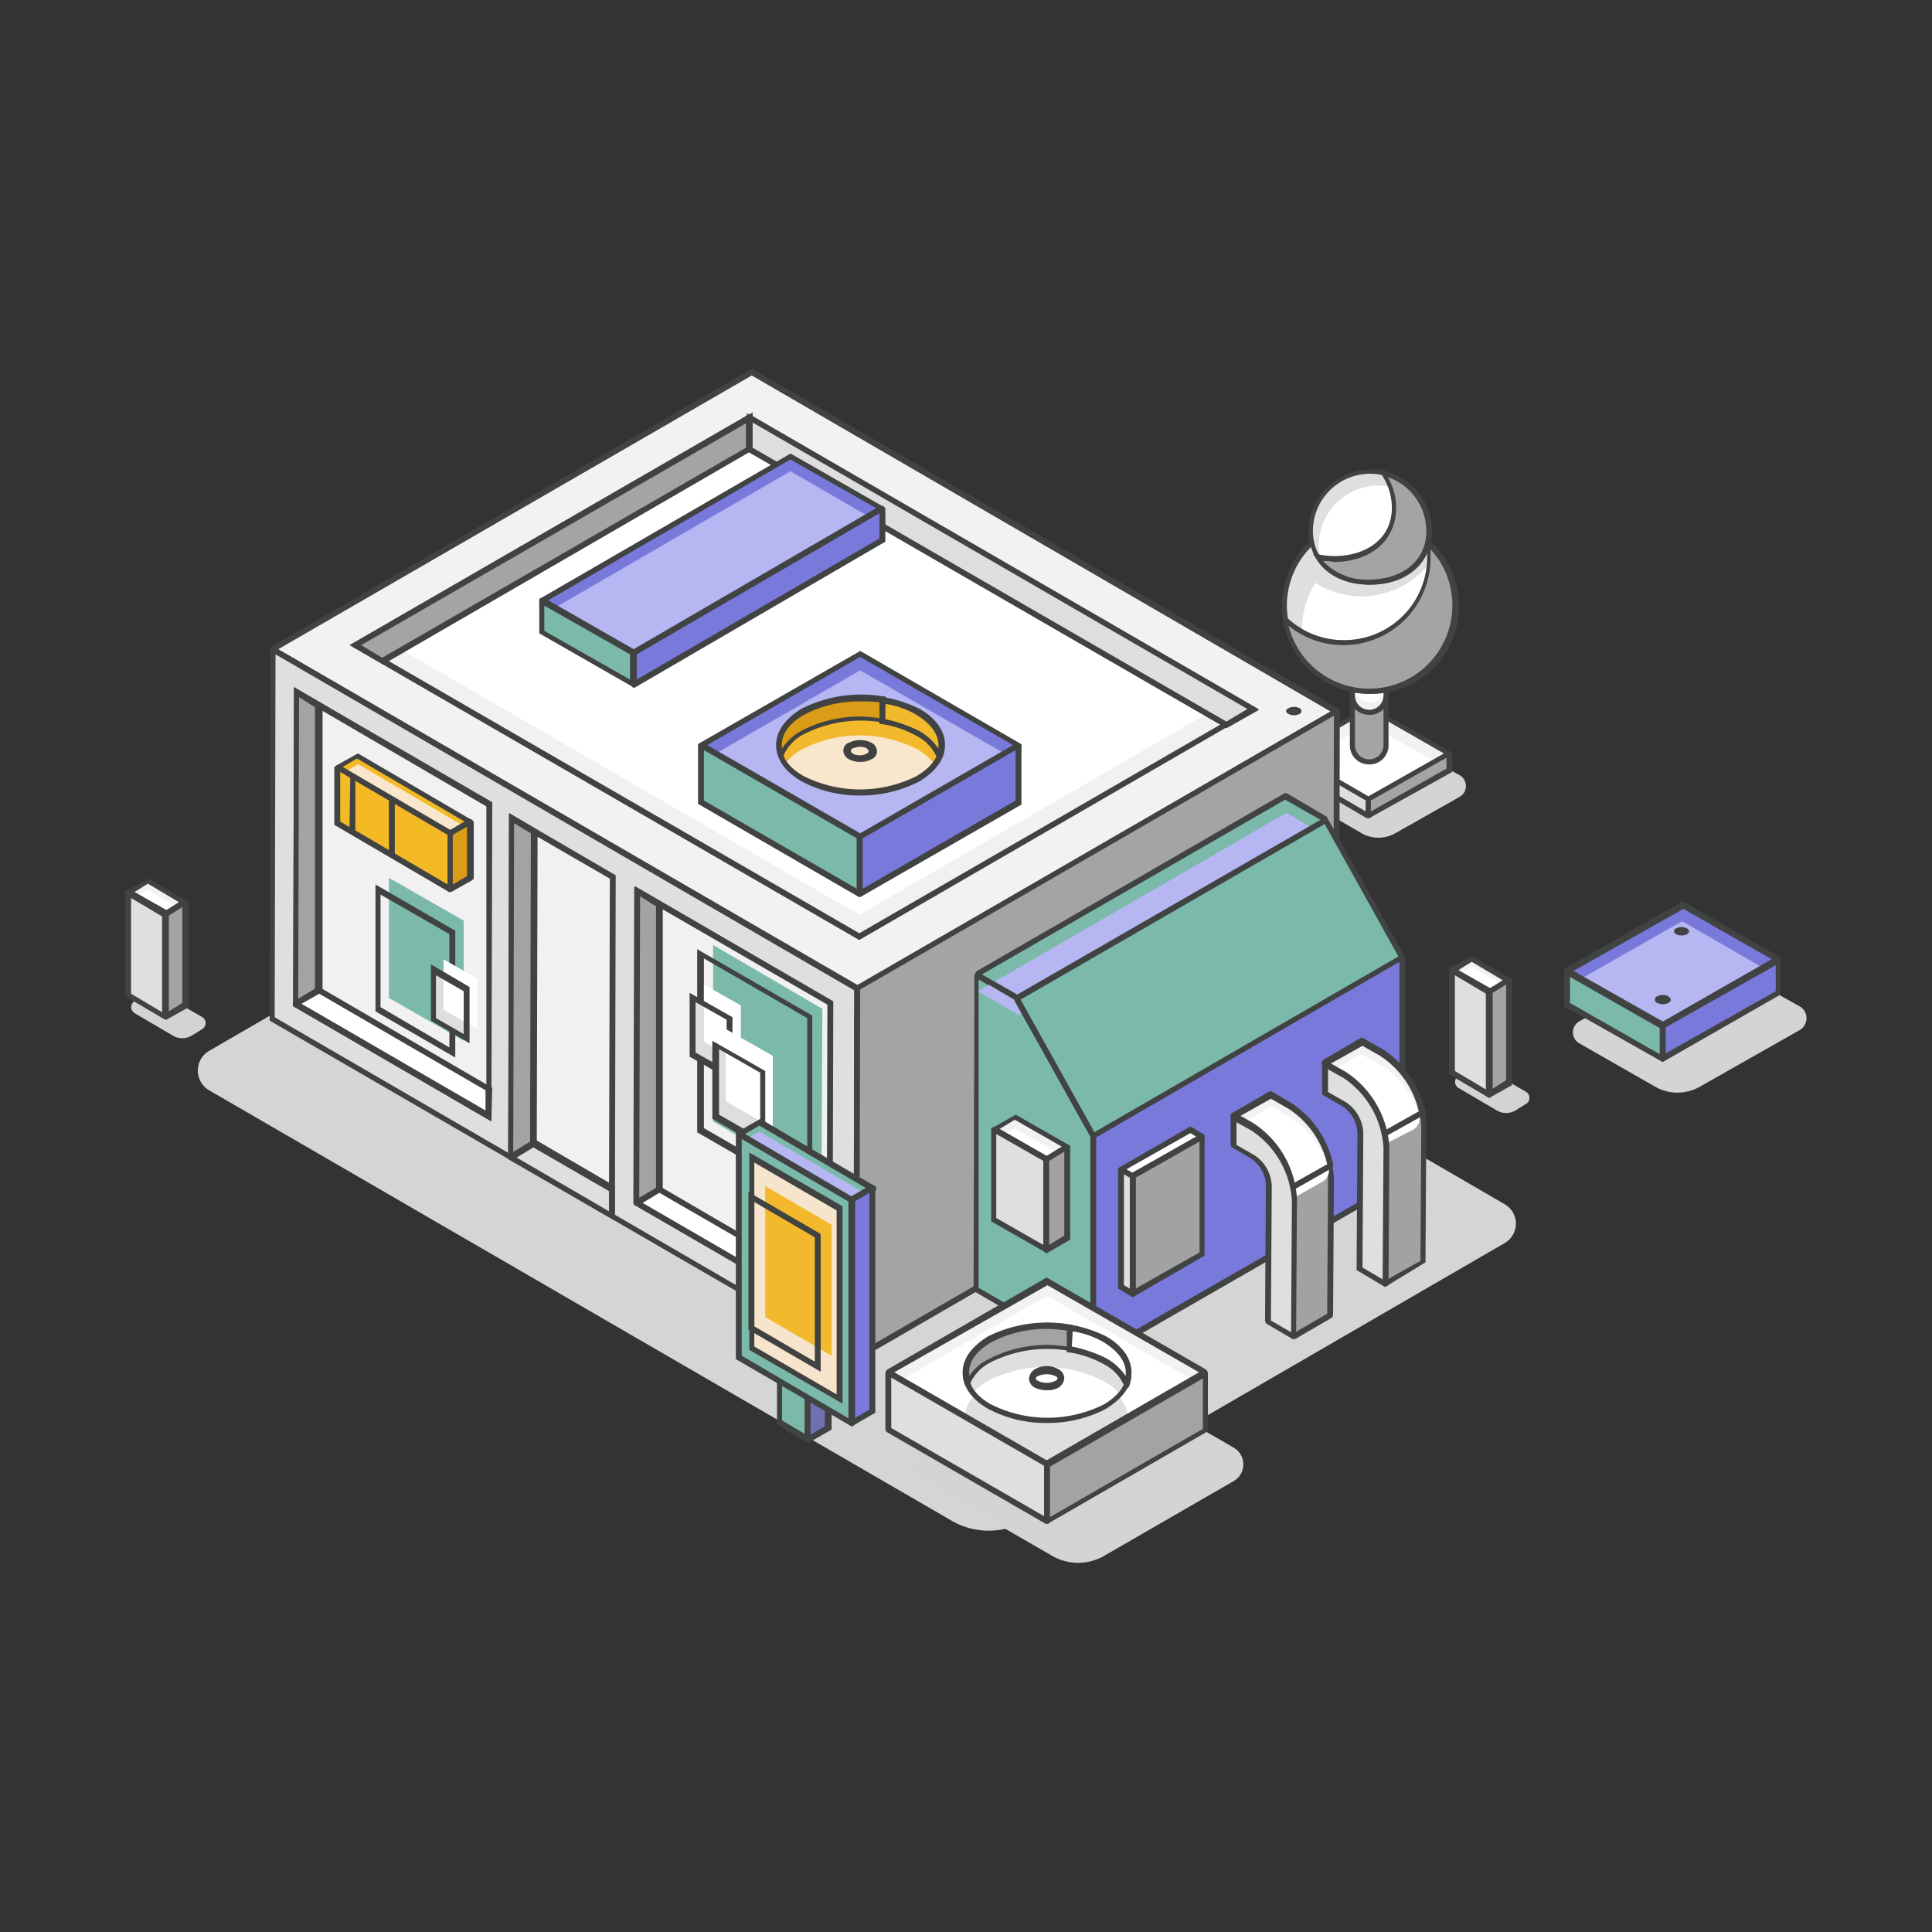 <svg id="Layer_1" data-name="Layer 1" xmlns="http://www.w3.org/2000/svg" viewBox="0 0 230 230"><rect x="0" y="0" width="230" height="230" fill="#333333" stroke="none"/><defs><style>.cls-1{fill:#d4d4d4;}.cls-2{fill:#f2f2f2;}.cls-3{fill:#fff;}.cls-4{fill:#414242;}.cls-5{fill:#dfdfdf;}.cls-6{fill:#a4a4a4;}.cls-7{fill:#f1f1f1;}.cls-8{fill:#d5d5d5;}.cls-9{fill:#dedede;}.cls-10{fill:#7bbaab;}.cls-11{fill:#a3a3a3;}.cls-12{fill:#f3ba26;}.cls-13{fill:#f8e7cc;}.cls-14{fill:#404141;}.cls-15{fill:#db9c17;}.cls-16{fill:#b6b6f2;}.cls-17{fill:#7979db;}.cls-18{fill:#a2a2a2;}.cls-19{fill:#d3d3d3;}.cls-20{fill:#6f6fb2;}.cls-21{fill:#f6e5cc;}.cls-22{fill:#f2b92c;}.cls-23{fill:#178dc0;}</style></defs><title>ecommerce-pricing-icon-1-purple</title><path class="cls-1" d="M173.7,94.9l-7.6,4.3a4.07,4.07,0,0,1-4,0l-7.4-4.3a1.59,1.59,0,0,1,0-2.7l8.7-4.9a1.36,1.36,0,0,1,1.5,0l8.7,4.9A1.49,1.49,0,0,1,173.7,94.9Z"/><path class="cls-2" d="M172.5,89.7,163,95.1h-.1l-9.3-5.4v-.1l9.4-5.3h.1l9.4,5.4Z"/><path class="cls-3" d="M172.4,91.6,162.9,97h-.1l-9.3-5.4v-.1l9.4-5.3h.1l9.4,5.4Z"/><path class="cls-4" d="M162.9,95.4l-.2-.1-9.4-5.5v-.2c0-.1.1-.2.2-.3L163,84l.2.1,9.5,5.4v.2c0,.1-.1.2-.2.3Zm-8.8-5.7,8.8,5.1,9-5.1L163,84.6Z"/><path class="cls-5" d="M153.5,89.7v1.9h0l9.3,5.4h.1V95.1h0l-9.4-5.4Z"/><path class="cls-4" d="M162.9,97.4h-.2l-9.4-5.5V89.7l.3-.2.2.1,9.4,5.5v2.2l-.2.1Zm-9.1-5.9,8.8,5.1V95.3l-8.8-5.1Z"/><path class="cls-6" d="M172.5,89.8v1.9h0L163,97.1h-.1V95.2h0l9.6-5.4Z"/><path class="cls-4" d="M163,97.4l-.2-.1c-.1-.1-.2-.2-.2-.3V95l.2-.1,9.7-5.5.2.1c.1.1.2.2.2.3v2.1l-.2.1Zm.2-2.1v1.3l9-5.1V90.2Z"/><path class="cls-6" d="M163,90.7h0a2,2,0,0,1-2-2V81a.22.22,0,0,1,.2-.2h3.6a.22.22,0,0,1,.2.2v7.7A1.89,1.89,0,0,1,163,90.7Z"/><path class="cls-4" d="M163,91a2.26,2.26,0,0,1-2.3-2.3V81a.47.47,0,0,1,.5-.5h3.6a.47.47,0,0,1,.5.5v7.7A2.26,2.26,0,0,1,163,91Zm-1.7-10v7.7a1.7,1.7,0,0,0,3.4,0V81Z"/><path class="cls-7" d="M164.8,80.1h-3.6a.22.22,0,0,0-.2.2v2.4a2,2,0,0,0,4,0V80.3C165.1,80.2,165,80.1,164.8,80.1Z"/><path class="cls-3" d="M164.9,79h-3.6a.22.22,0,0,0-.2.2v2.4a2,2,0,0,0,4,0V79.2A.22.22,0,0,0,164.9,79Z"/><path class="cls-4" d="M163,85.1a2.26,2.26,0,0,1-2.3-2.3V80.4a.47.47,0,0,1,.5-.5h3.6a.47.47,0,0,1,.5.5v2.4A2.2,2.2,0,0,1,163,85.1Zm-1.7-4.7v2.4a1.7,1.7,0,0,0,3.4,0V80.4Z"/><circle class="cls-5" cx="163.05" cy="72.08" r="10.2"/><path class="cls-3" d="M172.2,67.5l-1.5-1.2a10.26,10.26,0,0,1-8.6,4.7,10.4,10.4,0,0,1-5.5-1.6,10.4,10.4,0,0,0-.5,10.2,9.82,9.82,0,0,0,7,2.8,10.27,10.27,0,0,0,9.1-14.9Z"/><path class="cls-4" d="M163.1,82.6a10.5,10.5,0,1,1,10.5-10.5A10.63,10.63,0,0,1,163.1,82.6Zm0-20.4a9.9,9.9,0,1,0,9.9,9.9A10,10,0,0,0,163.1,62.2Z"/><path class="cls-6" d="M170,64.6a9.15,9.15,0,0,1,.1,1.7,10.24,10.24,0,0,1-10.2,10.2,9.93,9.93,0,0,1-6.9-2.7,10.41,10.41,0,0,0,10.1,8.6,10.24,10.24,0,0,0,10.2-10.2A10.49,10.49,0,0,0,170,64.6Z"/><path class="cls-4" d="M163.1,82.6a10.35,10.35,0,0,1-10.3-8.8l.3-1.1.2.9a9.71,9.71,0,0,0,6.7,2.6,9.86,9.86,0,0,0,9.9-9.9,8.6,8.6,0,0,0-.1-1.6l-.1-.8.6.6a10.41,10.41,0,0,1-7.2,18.1Zm-9.7-8.1a9.9,9.9,0,0,0,19.5-2.4,9.71,9.71,0,0,0-2.6-6.7v.9a10.38,10.38,0,0,1-16.9,8.2Z"/><path class="cls-5" d="M170.1,63.2c0,3.9-3.2,6.1-7.1,6.1s-7.1-2.2-7.1-6.1a7.1,7.1,0,0,1,14.2,0Z"/><path class="cls-3" d="M170.2,63.2a6.71,6.71,0,0,0-.6-2.8A7.11,7.11,0,0,0,157,64.9a5.38,5.38,0,0,0,.4,2.2,7.53,7.53,0,0,0,5.6,2.2C167.1,69.3,170.2,67.1,170.2,63.2Z"/><path class="cls-4" d="M163.1,69.6c-4.4,0-7.3-2.6-7.3-6.4a7.35,7.35,0,0,1,14.7.1C170.4,67,167.5,69.6,163.1,69.6Zm0-13.2a6.81,6.81,0,0,0-6.8,6.8c0,4,3.4,5.8,6.8,5.8s6.8-1.8,6.8-5.8A6.81,6.81,0,0,0,163.1,56.4Z"/><path class="cls-6" d="M164.6,56.3a6.85,6.85,0,0,1,1.4,4.2c0,3.9-3.2,6.1-7.1,6.1a12.31,12.31,0,0,1-2-.2c1.2,1.9,3.5,2.9,6.2,2.9,3.9,0,7.1-2.2,7.1-6.1A7.18,7.18,0,0,0,164.6,56.3Z"/><path class="cls-4" d="M163.1,69.6c-2.9,0-5.2-1.1-6.4-3.1l-.4-.6.7.1c3.8.8,8.7-.8,8.7-5.6a7.07,7.07,0,0,0-1.3-4l-.5-.6.7.2a7.38,7.38,0,0,1,5.8,7.2C170.4,67,167.5,69.6,163.1,69.6Zm-5.6-2.8A7.14,7.14,0,0,0,163,69c3.4,0,6.8-1.8,6.8-5.8a6.79,6.79,0,0,0-4.6-6.4,6.86,6.86,0,0,1,1,3.7c0,3.8-3,6.4-7.4,6.4A5.28,5.28,0,0,0,157.5,66.8Z"/><path class="cls-8" d="M179.1,148,122,181.1a8.78,8.78,0,0,1-8.6,0L24.9,129.8a2.72,2.72,0,0,1,0-4.7L85,90.3a2.62,2.62,0,0,1,2.7,0l91.5,53.1A2.67,2.67,0,0,1,179.1,148Z"/><path class="cls-2" d="M159.1,84.7l-57.1,33h0L32.5,77.3h0l57.1-33h0l69.5,40.4Z"/><path class="cls-4" d="M102.1,118l-.2-.1L32.1,77.5v-.4l.2-.1L89.5,43.9l.2.1,69.7,40.4v.4l-.2.1Zm-69-40.7,68.9,40,56.4-32.6-68.9-40Z"/><polygon class="cls-7" points="149.2 84.4 102.3 111.5 42.4 76.8 89.3 49.7 149.2 84.4"/><polygon class="cls-3" points="44.6 75.5 102.3 108.9 146.9 83.1 89.3 49.7 44.6 75.5"/><path class="cls-4" d="M102.3,111.9l-.2-.1-60.5-35L89.2,49.3l60.6,35.1ZM43,76.8l59.3,34.3,46.2-26.7L89.3,50.1Z"/><path class="cls-5" d="M32.4,77.3l-.1,43.9h0l69.5,40.3h0l.1-43.9h0L32.4,77.3Z"/><path class="cls-4" d="M102,162l-.2-.1L32.1,121.5v-.2l.1-44.1.4-.2.2.1,69.7,40.4v.2l-.1,44.1ZM32.7,121.1l68.9,40,.1-43.2-68.9-40Z"/><path class="cls-6" d="M159.1,84.7l-.1,43.9h0l-57.1,33h0l.1-43.9h0l57.1-33Z"/><path class="cls-4" d="M102,162l-.4-.2v-.2l.1-44.1.2-.1,57.2-33.1.4.2v.2l-.1,44.1-.2.1Zm.4-44.2-.1,43.2,56.4-32.6.1-43.2Z"/><polygon class="cls-6" points="89.3 49.7 89.3 53.5 45.6 78.7 42.4 76.8 89.3 49.7"/><path class="cls-4" d="M45.6,79.1l-3.9-2.3L89.6,49.1v4.5ZM43,76.8l2.5,1.5,43.3-25V50.4Z"/><polygon class="cls-9" points="89.3 49.7 89.3 53.5 146 86.3 149.2 84.4 89.3 49.7"/><path class="cls-4" d="M146,86.7l-57.1-33V49.2l61,35.3ZM89.6,53.3,146,85.9l2.5-1.5L89.6,50.3Z"/><path class="cls-4" d="M154.7,85a1.48,1.48,0,0,1-1.3,0c-.4-.2-.4-.5,0-.7a1.48,1.48,0,0,1,1.3,0A.38.38,0,0,1,154.7,85Z"/><polygon class="cls-7" points="35.3 82.4 35.3 119.5 58.2 132.9 58.3 95.8 35.3 82.4"/><path class="cls-4" d="M58.5,133.5,34.9,119.8l.1-38L58.6,95.5ZM35.6,119.3l22.3,12.9V96L35.6,83Z"/><polygon class="cls-10" points="46.3 104.5 46.3 118.8 55.2 123.9 55.2 109.6 46.3 104.5"/><path class="cls-4" d="M54.2,125.9l-9.5-5.5V105.3l9.5,5.5Zm-8.9-6,8.2,4.8V111.2l-8.2-4.7Z"/><polygon class="cls-11" points="35.3 119.5 38 117.9 38 84 35.3 82.4 35.3 119.5"/><path class="cls-4" d="M34.9,119.6,35,81.8l3.4,2v34.3l-3,1.8A.34.34,0,0,1,34.9,119.6ZM35.6,83l-.1,35.9,2-1.2V84.2Z"/><polygon class="cls-3" points="58.2 132.9 58.2 129.7 38 117.9 35.3 119.5 58.2 132.9"/><path class="cls-4" d="M58.5,133.5,35,119.8a.28.28,0,0,1,0-.5l3-1.8,20.6,12Zm-22.6-14,21.9,12.7v-2.4L38,118.3Z"/><path class="cls-12" d="M55.9,97.9l-2.3,1.3h-.1L40.2,91.4v-.1L42.5,90h.1l13.3,7.8C56,97.8,56,97.8,55.9,97.9Z"/><path class="cls-13" d="M56,98.9l-2.3,1.3h-.1L40.3,92.4v-.1L42.6,91h.1L56,98.8Z"/><path class="cls-4" d="M53.6,99.6l-.2-.1L39.9,91.6v-.2c0-.1.1-.3.2-.3l2.5-1.4.2.1,13.5,7.9v.2c0,.1-.1.3-.2.3ZM40.8,91.3l12.8,7.5,1.7-1L42.5,90.3Z"/><path class="cls-12" d="M40.1,91.4V98l13.3,7.8a.1.1,0,0,0,.1-.1V99.1L40.1,91.4Z"/><polygon class="cls-14" points="41.7 92.5 41.6 99.1 42.3 99.1 42.3 92.5 41.7 92.5"/><polygon class="cls-14" points="46.3 95.1 46.3 101.8 47 101.7 47 95.1 46.3 95.1"/><path class="cls-4" d="M53.5,106.2c-.1,0-.1,0-.2-.1L39.8,98.2V91.3l.4-.2.2.1L53.9,99v6.9l-.2.2A.35.35,0,0,1,53.5,106.2Zm-13-8.4,12.8,7.5V99.4L40.5,91.9Z"/><path class="cls-15" d="M56,97.9v6.6l-2.3,1.3a.1.1,0,0,1-.1-.1V99.1L56,97.9Z"/><path class="cls-4" d="M53.7,106.2l-.2-.1c-.1-.1-.2-.2-.2-.3V99.1l.2-.2L56,97.5l.2.1c.1.1.2.2.2.3v6.7l-.2.2Zm.2-6.8v5.9l1.7-1V98.4Z"/><polygon class="cls-9" points="55.5 123.6 51.6 121.4 51.6 115.4 55.5 117.7 55.5 123.6"/><polygon class="cls-3" points="56.8 122.5 52.8 120.2 52.8 114.2 56.8 116.5 56.8 122.5"/><path class="cls-4" d="M55.9,124.2l-4.6-2.7v-6.7l4.6,2.7Zm-4-3,3.3,1.9V118l-3.3-1.9Z"/><polygon class="cls-7" points="75.8 106.1 75.8 143.2 98.7 156.5 98.8 119.4 75.8 106.1"/><path class="cls-4" d="M99.1,157.1,75.5,143.4l.1-37.9,23.6,13.7ZM76.1,143l22.3,12.9.1-36.3L76.2,106.7Z"/><polygon class="cls-10" points="84.9 112.5 84.9 133.5 97.8 141.1 97.9 120.1 84.9 112.5"/><path class="cls-4" d="M96.7,142.7,83,134.8V113l13.7,7.9Zm-12.9-8.4,12.3,7.1V121.2l-12.3-7.1Z"/><polygon class="cls-11" points="75.8 143.2 78.5 141.6 78.5 107.7 75.8 106.1 75.8 143.2"/><path class="cls-4" d="M75.4,143.2l.1-37.7,3.4,2v34.3L76,143.5C75.7,143.6,75.4,143.5,75.4,143.2Zm.8-36.5-.1,35.9,2-1.2V107.9Z"/><polygon class="cls-3" points="98.7 156.5 98.7 153.3 78.5 141.6 75.8 143.2 98.7 156.5"/><path class="cls-4" d="M99.1,157.1,75.6,143.5a.37.37,0,0,1,0-.6l2.9-1.7,20.6,12ZM76.5,143.2l21.9,12.7v-2.4L78.5,142Z"/><path class="cls-9" d="M82.5,125.5l4.4,2.5v-6.8l-4.4-2.5Z"/><path class="cls-3" d="M83.8,124l4.4,2.5v-6.8l-4.4-2.5Z"/><path class="cls-4" d="M87.2,128.7l-5.1-2.9v-7.6l5.1,2.9Zm-4.4-3.4,3.7,2.1v-6l-3.7-2.1Z"/><path class="cls-9" d="M85.2,132.9l5.6,3.2v-8.6l-5.6-3.2Z"/><path class="cls-3" d="M86.4,131.1l5.6,3.2v-8.6l-5.6-3.2Z"/><path class="cls-4" d="M91.1,136.8l-6.3-3.6v-9.3l6.3,3.6Zm-5.5-4.1,4.9,2.8v-7.8l-4.9-2.8Z"/><polygon class="cls-7" points="60.9 97.4 60.8 137.8 72.8 144.7 72.9 104.4 60.9 97.4"/><path class="cls-4" d="M73.2,145.3,60.5,138l.1-41.2,12.7,7.4Zm-12-7.7,11.3,6.6.1-39.6L61.2,98Z"/><path class="cls-11" d="M60.9,137.8l2.7-1.6V99l-2.7-1.6v40.4Z"/><path class="cls-4" d="M60.9,138.1l-.4-.2v-.2l.1-40.9,3.4,2-.1,37.5ZM61.2,98l-.1,39.2,2-1.2.1-36.8Z"/><polygon class="cls-5" points="72.8 144.7 72.8 141.6 63.5 136.1 60.8 137.8 72.8 144.7"/><path class="cls-4" d="M73.2,145.3l-13-7.6,3.4-2.1,9.6,5.6Zm-11.7-7.5,11,6.4v-2.4l-9-5.2Z"/><path class="cls-10" d="M116.4,116.2l4.6,2.7.1.1,9.1,16.3v26.3c0,.1-.1.2-.2.1l-13.7-8-.1-.1.1-37.2C116.2,116.2,116.3,116.1,116.4,116.2Z"/><path class="cls-4" d="M130,161.9c-.1,0-.2,0-.2-.1l-13.7-8a.52.52,0,0,1-.2-.4l.1-37.2a.52.52,0,0,1,.2-.4.45.45,0,0,1,.5,0h0l4.6,2.7c.1,0,.1.1.2.2l9.1,16.3a.35.35,0,0,0,.1.2v26.2a.52.52,0,0,1-.2.4A1.34,1.34,0,0,1,130,161.9Zm-13.5-8.6,13.3,7.7V135.3l-9-16.2-4.3-2.5Z"/><path class="cls-10" d="M116.4,115.9l36.5-21.1h.1l4.6,2.7c.1.1.1.2,0,.2l-36.5,21.1H121l-4.6-2.7C116.3,116.1,116.3,116,116.4,115.9Z"/><path class="cls-16" d="M116.6,117.9l36.5-21.1h.1l4.6,2.7c.1.1.1.2,0,.2l-36.5,21.1h-.1l-4.6-2.7C116.5,118.1,116.5,118,116.6,117.9Z"/><path class="cls-4" d="M121.1,119.2c-.1,0-.2,0-.2-.1l-4.6-2.7a.5.5,0,0,1,0-.8l36.5-21.1a.45.45,0,0,1,.5,0l4.6,2.7a.5.5,0,0,1,0,.8l-36.5,21.1A.77.77,0,0,1,121.1,119.2Zm-4.2-3.2,4.2,2.4,36.1-20.8L153,95.2Z"/><path class="cls-10" d="M121.1,119l9,16.1c0,.1.1.1.2.1l36.5-21.1c.1,0,.1-.1.1-.2l-9-16.1c0-.1-.1-.1-.2-.1l-36.5,21.1C121.1,118.8,121.1,118.9,121.1,119Z"/><path class="cls-4" d="M130.2,135.5h-.1c-.1,0-.2-.1-.3-.2l-9-16.1a.48.48,0,0,1,.2-.6l36.5-21.1c.1-.1.2-.1.4,0s.2.1.3.2l9,16.1a.48.48,0,0,1-.2.6l-36.5,21.1ZM121.5,119l8.8,15.8,36.2-20.9-8.8-15.8Z"/><path class="cls-17" d="M130.3,135.2l36.5-21.1c.1-.1.2,0,.2.1v26.2a.1.1,0,0,1-.1.1l-36.5,21c-.1.1-.2,0-.2-.1V135.3A.1.1,0,0,1,130.3,135.2Z"/><path class="cls-4" d="M130.3,161.9c-.1,0-.2,0-.2-.1a.52.52,0,0,1-.2-.4V135.3a.52.52,0,0,1,.2-.4h0l36.5-21.1a.45.45,0,0,1,.5,0,.52.52,0,0,1,.2.4v26.2a.52.52,0,0,1-.2.4l-36.5,21A.37.37,0,0,1,130.3,161.9Zm.2-26.5V161l36.1-20.7V114.5Z"/><path class="cls-7" d="M127,136.6l-2.4,1.4h0l-6.2-3.5v-.1l2.4-1.4h0l6.2,3.6Z"/><path class="cls-3" d="M127,137.9l-2.4,1.4h0l-6.2-3.5v-.1l2.4-1.4h0l6.2,3.6Z"/><path class="cls-4" d="M124.6,138.4l-.2-.1-6.3-3.6v-.2c0-.1.1-.3.2-.3l2.6-1.5.2.1,6.3,3.6v.2c0,.1-.1.3-.2.3Zm-5.6-4,5.6,3.2,1.8-1.1-5.6-3.2Z"/><path class="cls-5" d="M118.3,134.5v10.7h0l6.2,3.5h.1V138h0l-6.3-3.5Z"/><path class="cls-4" d="M124.5,149.1c-.1,0-.1,0-.2-.1l-6.3-3.6V134.3l.4-.2.2.1,6.3,3.6v11.1l-.2.1C124.6,149.1,124.6,149.1,124.5,149.1Zm-5.9-4.1,5.6,3.2v-10l-5.6-3.2Z"/><path class="cls-18" d="M127.1,136.6v10.7h0l-2.4,1.4h-.1V138h0l2.5-1.4Z"/><path class="cls-4" d="M124.6,149.2l-.2-.1c-.1-.1-.2-.2-.2-.3V137.9l.2-.1,2.6-1.5.2.1c.1.1.2.2.2.3v10.9l-.2.1Zm.3-11v10l1.8-1.1v-10Z"/><path class="cls-3" d="M143,135.3l-8.2,4.7h0l-1.3-.8v-.1l8.2-4.7h0l1.3.9Z"/><path class="cls-4" d="M134.9,140.4l-.2-.1-1.5-.9V139l.2-.1,8.3-4.8.2.1,1.5.9v.4l-.2.1Zm-.8-1.2.7.4,7.6-4.3-.7-.4Z"/><path class="cls-18" d="M134.8,140.1V154h0l8.2-4.7h0V135.4h0l-8.2,4.7Z"/><path class="cls-4" d="M134.9,154.4l-.4-.2V139.9l.2-.1L143,135l.4.2v14.3l-.2.1Zm.3-14.2v13.2l7.6-4.3V135.9Z"/><path class="cls-5" d="M134.8,154l-1.3-.8h0V139.3h0l1.3.8h0V154Z"/><path class="cls-4" d="M134.8,154.4l-.2-.1-1.5-.9V139.1l.4-.2.2.1,1.5.9v14.3Zm-1-1.4.7.4V140.2l-.7-.4Z"/><path class="cls-18" d="M153.5,131.7l-2.2-1.3h-.1l-4.3,2.5s-.1.1,0,.1l1.2,1.3h0l3.6,4.2h0l1.6,13.5.8,7a.1.1,0,0,0,.1.1l4.3-2.5v-.1l.1-16.2A11.37,11.37,0,0,0,153.5,131.7Z"/><path class="cls-4" d="M154.1,159.4h-.2c-.1-.1-.2-.2-.2-.3l-.8-7-1.6-13.4-3.5-4.2-1.2-1.3c-.1-.1-.1-.2-.1-.4s.1-.2.2-.3L151,130a.3.3,0,0,1,.4,0l2.2,1.3a11.5,11.5,0,0,1,5.2,9l-.1,16.2a.52.52,0,0,1-.2.4l-4.3,2.5ZM147.3,133l1,1.1,3.6,4.3v.1l1.6,13.5.7,6.6,3.8-2.2.1-16a10.8,10.8,0,0,0-4.8-8.4l-2.1-1.2Z"/><path class="cls-2" d="M158.3,138.8h0a10.7,10.7,0,0,0-4.8-7.1l-2.2-1.3h-.1l-4.3,2.5s-.1.1,0,.1l1.2,1.3h0l3.6,4.2h0l.4,2.8a.1.1,0,0,0,.1.1l1.1.2h.1Z"/><path class="cls-3" d="M157.4,140.7a1.51,1.51,0,0,0,.7-1.9,11,11,0,0,0-4.5-5.8l-2.2-1.3h-.1l-4.3,2.5s-.1.1,0,.1l1.2,1.3h0l3.6,4.2h0l.4,2.8a.1.1,0,0,0,.1.1l1.1.2h.1Z"/><path class="cls-4" d="M153.4,142h-.2l-1.1-.2c-.2,0-.3-.2-.3-.4l-.4-2.7-3.5-4.2-1.2-1.3c-.1-.1-.1-.2-.1-.4s.1-.2.2-.3l4.3-2.5a.3.3,0,0,1,.4,0l2.2,1.3a11.47,11.47,0,0,1,5,7.3c0,.2,0,.4-.2.5h0Zm-1-.9.8.2,4.8-2.7a10.71,10.71,0,0,0-4.6-6.6l-2.1-1.2-3.9,2.2,1,1.1,3.6,4.3v.1Z"/><path class="cls-5" d="M153.9,159.1l-2.9-1.7v-.1l.1-16.2a4.38,4.38,0,0,0-2-3.4l-2.2-1.3V133a.1.1,0,0,1,.1-.1l2.1,1.2a11,11,0,0,1,5,8.7L154,159A.1.1,0,0,1,153.9,159.1Z"/><path class="cls-4" d="M153.9,159.4c-.1,0-.1,0-.2-.1h0l-2.9-1.7a.52.52,0,0,1-.2-.4l.1-16.2a4,4,0,0,0-1.8-3.1l-2.2-1.3a.52.52,0,0,1-.2-.4v-3.3a.52.52,0,0,1,.2-.4.3.3,0,0,1,.4,0l2.1,1.2a11.5,11.5,0,0,1,5.2,9l-.1,16.1a.52.52,0,0,1-.2.4C154.1,159.4,154,159.4,153.9,159.4Zm-2.6-2.2,2.4,1.4.1-15.6a10.8,10.8,0,0,0-4.8-8.4l-1.8-1v2.7l2.1,1.2a4.6,4.6,0,0,1,2.1,3.7Z"/><path class="cls-18" d="M164.4,125.4l-2.3-1.3h0l-4.5,2.5h0l1.3,1.4h0l3.6,4.2h0l1.6,13.5.8,7.1h0l4.5-2.5h0l.1-16.2A11.39,11.39,0,0,0,164.4,125.4Z"/><path class="cls-4" d="M164.9,153.2l-.3-.2v-.2l-.8-7.1-1.6-13.4-3.5-4.2-1.4-1.5.1-.3.1-.1,4.6-2.7.2.1,2.3,1.3a11.5,11.5,0,0,1,5.2,9l-.1,16.4-.2.1Zm-6.7-26.5,1,1.1,3.7,4.4,1.6,13.5.7,6.6,3.9-2.2.1-16a10.8,10.8,0,0,0-4.8-8.4l-2.1-1.2Z"/><path class="cls-2" d="M169.2,132.5h0a11.3,11.3,0,0,0-4.8-7.1l-2.3-1.3h0l-4.5,2.5h0l1.3,1.4h0l3.6,4.2h0l.4,2.8h0l1.2.2h0Z"/><path class="cls-3" d="M168.2,134.5a1.51,1.51,0,0,0,.7-1.9,10.61,10.61,0,0,0-4.5-5.8l-2.3-1.3h0l-4.5,2.5h0l1.3,1.4h0l3.6,4.2h0l.4,2.8h0l1.2.2h0Z"/><path class="cls-4" d="M164.2,135.7h0l-1.5-.3v-.2l-.4-2.8-3.5-4.2-1.4-1.5.1-.3.1-.1,4.6-2.7.2.1,2.3,1.3a12,12,0,0,1,5,7.3l.1.3-.2.1-5.4,3Zm-.9-.9.8.2,4.8-2.7a10.71,10.71,0,0,0-4.6-6.6l-2.1-1.2-3.9,2.2,1,1.1,3.7,4.4Z"/><path class="cls-5" d="M164.9,152.8l-3-1.8h0l.1-16.2a4.38,4.38,0,0,0-2-3.4l-2.3-1.3h0v-3.5h0l2.3,1.3a11,11,0,0,1,5,8.7l-.1,16.2Z"/><path class="cls-4" d="M164.9,153.2l-.2-.1-3.2-1.9V151l.1-16.2a4,4,0,0,0-1.8-3.1l-2.4-1.4v-3.9l.3-.2.2.1,2.3,1.3a11.5,11.5,0,0,1,5.2,9l-.1,16.4Zm-2.7-2.3,2.4,1.4.1-15.6a10.8,10.8,0,0,0-4.8-8.4l-1.8-1V130l2.1,1.2a4.6,4.6,0,0,1,2.1,3.7Z"/><path class="cls-19" d="M24.1,122.5l-1.3.8a2.17,2.17,0,0,1-2.2,0L16,120.6a.84.84,0,0,1,0-1.4l2-1.2a1.1,1.1,0,0,1,.8,0l5.3,3.1A.84.84,0,0,1,24.1,122.5Z"/><path class="cls-2" d="M22,107.5l-2.3,1.3h0l-4.4-2.6h0l2.3-1.3h0l4.4,2.6C22.1,107.4,22.1,107.5,22,107.5Z"/><path class="cls-3" d="M22,108.5l-2.3,1.3h0l-4.4-2.6h0l2.3-1.3h0l4.4,2.6Z"/><path class="cls-4" d="M19.8,109.2l-.2-.1L15,106.5v-.4l.2-.1,2.5-1.4.2.1,4.6,2.7v.4l-.2.1Zm-3.8-3,3.7,2.2,1.6-1-3.7-2.2Z"/><path class="cls-5" d="M15.3,106.3v12.2h0l4.4,2.6h0V108.9h0l-4.4-2.6Z"/><path class="cls-4" d="M19.7,121.4l-.2-.1-4.6-2.7V106l.4-.2.2.1,4.6,2.6v12.6Zm-4.1-3.1,3.7,2.2V109.1l-3.7-2.2Z"/><path class="cls-6" d="M22.1,107.5v12.2h0L19.8,121h0V108.8h0l2.3-1.3Z"/><path class="cls-4" d="M19.8,121.4l-.4-.2V108.6l.2-.1,2.5-1.4.4.2v12.6l-.2.1Zm.3-12.4v11.4l1.6-1V108Z"/><path class="cls-19" d="M181.7,131.4l-1.3.8a2.17,2.17,0,0,1-2.2,0l-4.6-2.7a.84.84,0,0,1,0-1.4l2-1.2a1.1,1.1,0,0,1,.8,0l5.3,3.1A.84.84,0,0,1,181.7,131.4Z"/><path class="cls-2" d="M179.6,116.7l-2.3,1.3h0l-4.4-2.6h0l2.3-1.3h0l4.4,2.6Z"/><path class="cls-3" d="M179.6,117.7l-2.3,1.3h0l-4.4-2.6h0l2.3-1.3h0l4.4,2.6Z"/><path class="cls-4" d="M177.3,118.4l-.2-.1-4.6-2.6v-.4l.2-.1,2.5-1.4.2.1,4.6,2.7v.4l-.2.1Zm-3.7-2.9,3.7,2.2,1.6-1-3.7-2.2Z"/><path class="cls-5" d="M172.9,115.5v12.2h0l4.4,2.6h0V118.1h0l-4.4-2.6Z"/><path class="cls-4" d="M177.3,130.7l-.2-.1-4.6-2.7V115.3l.4-.2.2.1,4.6,2.6v12.6Zm-4.1-3.2,3.7,2.2V118.3l-3.7-2.2Z"/><path class="cls-6" d="M179.6,116.7v12.2h0l-2.3,1.3h0V118h0l2.3-1.3Z"/><path class="cls-4" d="M177.3,130.7l-.4-.2V117.9l.2-.1,2.5-1.4.4.2v12.6l-.2.1Zm.4-12.5v11.4l1.6-1V117.2Z"/><polygon class="cls-5" points="98.6 164.2 96.2 165.6 92.8 163.5 95.2 162.1 98.6 164.2"/><path class="cls-4" d="M96.2,166l-4.1-2.5,3.1-1.8,4.1,2.5Zm-2.7-2.5,2.7,1.7,1.8-1-2.7-1.7Z"/><path class="cls-10" d="M92.8,163.5v5.8h0l3.4,2h0v-5.8h0l-3.4-2Z"/><path class="cls-4" d="M96.2,171.8l-.2-.1-3.5-2.1v-6.2l.4-.2.2.1,3.5,2.1v6.2Zm-3.1-2.7,2.7,1.6v-5l-2.7-1.6Z"/><path class="cls-20" d="M98.6,164.2V170h0l-2.4,1.4h0v-5.8h0l2.4-1.4Z"/><path class="cls-4" d="M96.2,171.8l-.4-.2v-6.2l.2-.1,2.6-1.5.4.2v6.2l-.2.1Zm.3-6v5l1.7-1v-5Z"/><path class="cls-10" d="M103.9,141.5l-2.4,1.4h0L88,135h0l2.4-1.4h0l13.5,7.9Z"/><path class="cls-16" d="M103.9,142.6l-2.4,1.4h0L88,136.1h0l2.4-1.4h0l13.5,7.9Z"/><path class="cls-4" d="M101.5,143.2l-.2-.1-13.6-7.9v-.4l.2-.1,2.6-1.5.2.1,13.6,8v.4l-.2.1ZM88.7,135l12.8,7.5,1.7-1L90.4,134Z"/><path class="cls-10" d="M88,135v26.6h0l13.4,7.9h0V142.9h0L88,135Z"/><path class="cls-4" d="M101.4,169.8l-.2-.1-13.6-7.9v-27l.3-.2.2.1,13.6,8v27Zm-13.1-8.4,12.8,7.5V143.1l-12.8-7.5Z"/><path class="cls-21" d="M99.9,166.5l-10.4-6V137.8l10.4,6Z"/><path class="cls-4" d="M100.3,167.1l-11.1-6.4V137.2l11.1,6.4Zm-10.5-6.8,9.8,5.7V144.1l-9.8-5.7Z"/><polygon class="cls-22" points="91.1 141.2 91.1 156.8 99 161.4 99 145.8 91.1 141.2"/><path class="cls-4" d="M97.7,163.3l-8.6-5V141.9l8.6,5Zm-7.9-5.4,7.2,4.2V147.3l-7.2-4.2Z"/><path class="cls-17" d="M103.9,141.5v26.6h0l-2.4,1.4h0V142.9h0l2.4-1.4Z"/><path class="cls-4" d="M101.4,169.8l-.4-.2v-27l.2-.1,2.6-1.5.4.2v27l-.2.1Zm.4-26.8v25.8l1.7-1V142Z"/><path class="cls-17" d="M121.2,88.8,102.4,99.6h0L83.5,88.7v-.1l18.8-10.8h0l18.9,11Z"/><path class="cls-23" d="M121.2,91l-18.8,10.8h0L83.5,90.9v-.1L102.4,80h0l18.8,11Z"/><path class="cls-16" d="M85.4,89.6l17,9.8h0l17-9.8-17-9.8h0Z"/><path class="cls-4" d="M102.4,100l-.2-.1-19-11v-.4l.2-.1,19-10.9.2.1,19,11V89l-.2.1ZM84.2,88.7l18.2,10.5,18.2-10.5L102.4,78.2Z"/><path class="cls-22" d="M109.2,84.8c3.8,2.2,3.8,5.7,0,7.9a15,15,0,0,1-13.7,0c-3.8-2.2-3.8-5.7,0-7.9A15,15,0,0,1,109.2,84.8Z"/><path class="cls-13" d="M95.5,89.2a5.77,5.77,0,0,0-2,1.7,6.88,6.88,0,0,0,2,1.7,15,15,0,0,0,13.7,0,5.77,5.77,0,0,0,2-1.7,6.88,6.88,0,0,0-2-1.7A15,15,0,0,0,95.5,89.2Z"/><path class="cls-4" d="M102.4,94.7a14.5,14.5,0,0,1-7-1.7c-1.9-1.1-3-2.6-3-4.3s1.1-3.1,3-4.3a15.89,15.89,0,0,1,14.1,0h0c1.9,1.1,3,2.6,3,4.3s-1.1,3.1-3,4.3A15.19,15.19,0,0,1,102.4,94.7Zm0-11.2a13.55,13.55,0,0,0-6.7,1.6C94,86,93,87.3,93,88.7s.9,2.7,2.7,3.7a15,15,0,0,0,13.4,0c1.7-1,2.7-2.3,2.7-3.7s-.9-2.7-2.7-3.7A14.67,14.67,0,0,0,102.4,83.5Z"/><path class="cls-14" d="M102.4,90.7a2.77,2.77,0,0,1-1.3-.3,1.2,1.2,0,0,1-.7-1,1,1,0,0,1,.7-1,3,3,0,0,1,2.6,0,1.2,1.2,0,0,1,.7,1,1,1,0,0,1-.7,1A2.5,2.5,0,0,1,102.4,90.7Zm0-1.8a2.92,2.92,0,0,0-.9.2c-.2.1-.2.2-.2.3s.1.2.2.3a1.72,1.72,0,0,0,1.7,0c.2-.1.2-.2.2-.3s-.1-.2-.2-.3A1.55,1.55,0,0,0,102.4,88.9Z"/><path class="cls-10" d="M83.5,88.8v6.7h0l18.8,10.9h.1V99.7h0L83.5,88.8Z"/><path class="cls-4" d="M102.3,106.8l-.2-.1-19-11V88.6l.4-.2.2.1,19,11v7.1ZM83.8,95.3,102,105.8v-6L83.8,89.3Z"/><path class="cls-17" d="M121.3,88.8v6.7h0l-18.8,10.8h-.1V99.6h0l18.9-10.8Z"/><path class="cls-4" d="M102.4,106.8l-.4-.2V99.5l.2-.1,19-10.9.4.2v7.1l-.2.1Zm.3-7v6l18.2-10.5v-6Z"/><path class="cls-22" d="M109.2,84.8a11.58,11.58,0,0,0-4.2-1.4v2.5a13.85,13.85,0,0,1,4.2,1.4,6,6,0,0,1,2.6,2.7C112.5,88.2,111.7,86.2,109.2,84.8Z"/><path class="cls-4" d="M111.8,90.9l-.3-.8a5.22,5.22,0,0,0-2.4-2.5,12.39,12.39,0,0,0-4.1-1.4h-.3V83l.4.1a13.64,13.64,0,0,1,4.3,1.5h0c2.5,1.5,3.5,3.6,2.7,5.7Zm-6.5-5.3a16.48,16.48,0,0,1,4.1,1.4,6.74,6.74,0,0,1,2.3,2.1c.2-1.5-.8-2.9-2.6-4h0a10.13,10.13,0,0,0-3.7-1.3Z"/><path class="cls-15" d="M105,83.3a15.15,15.15,0,0,0-9.5,1.4c-2.5,1.4-3.3,3.4-2.6,5.2a6,6,0,0,1,2.6-2.7,15.15,15.15,0,0,1,9.5-1.4Z"/><path class="cls-4" d="M93.5,90.9l-.8-.8c-.8-2,.2-4.2,2.7-5.7a15.56,15.56,0,0,1,9.7-1.5h.3v3.2L105,86a15,15,0,0,0-9.3,1.4,5.18,5.18,0,0,0-2.4,2.5Zm8.9-7.4a14.11,14.11,0,0,0-6.7,1.6c-1.9,1.1-2.8,2.5-2.6,4A6.74,6.74,0,0,1,95.4,87a15,15,0,0,1,9.3-1.5V83.6A18.48,18.48,0,0,0,102.4,83.5Z"/><path class="cls-17" d="M105,60.6,75.4,77.7h0L64.6,71.5v-.1L94.1,54.3h0L105,60.6Z"/><path class="cls-16" d="M105,62.4,75.4,79.5h0L64.6,73.3v-.1L94.1,56.1h0L105,62.4Z"/><path class="cls-4" d="M75.5,78.1l-.3-.1-11-6.3v-.2c0-.1.1-.3.2-.3L94.1,54l.2.1,11,6.3v.2c0,.1-.1.3-.2.3ZM65.2,71.5l10.2,5.8,28.9-16.8L94.1,54.7Z"/><path class="cls-10" d="M64.5,71.6v3.7h0l10.8,6.2h.1V77.8h0L64.5,71.6Z"/><path class="cls-4" d="M75.4,81.8c-.1,0-.1,0-.2-.1l-11-6.3V71.3l.4-.2.2.1,11,6.3v4.1l-.2.1A.31.31,0,0,1,75.4,81.8ZM64.8,75.1,75,80.9v-3L64.8,72.1Z"/><path class="cls-17" d="M105,60.6v3.7h0L75.5,81.5h-.1V77.8h0L105,60.6Z"/><path class="cls-4" d="M75.5,81.9l-.2-.1c-.1-.1-.2-.2-.2-.3V77.6l.2-.1L105,60.2l.2.1c.1.1.2.2.2.3v3.9l-.2.1Zm.3-4v3l28.9-16.8v-3Z"/><path class="cls-1" d="M146.9,176.3l-15.6,9a6.18,6.18,0,0,1-5.9,0l-15.6-9a2.34,2.34,0,0,1,0-4l17.4-10a2.35,2.35,0,0,1,2.3,0l17.3,10A2.3,2.3,0,0,1,146.9,176.3Z"/><path class="cls-2" d="M143.4,163.6l-18.7,10.8h-.1l-18.7-10.8c-.1,0-.1-.1,0-.2l18.7-10.8h.1l18.7,10.8C143.5,163.4,143.5,163.5,143.4,163.6Z"/><path class="cls-3" d="M143.4,165.3l-18.7,10.8h-.1l-18.7-10.8c-.1,0-.1-.1,0-.2l18.7-10.8h.1l18.7,10.8C143.5,165.2,143.5,165.3,143.4,165.3Z"/><path class="cls-4" d="M124.6,174.7c-.1,0-.2,0-.2-.1l-18.7-10.8a.5.5,0,0,1,0-.8l18.7-10.8a.3.3,0,0,1,.4,0L143.5,163a.5.5,0,0,1,0,.8h0l-18.7,10.8C124.8,174.7,124.7,174.7,124.6,174.7Zm-18.2-11.3,18.2,10.5,18.2-10.5L124.7,153Z"/><path class="cls-5" d="M131.5,159.5c3.8,2.2,3.8,5.7,0,7.9a15,15,0,0,1-13.7,0c-3.8-2.2-3.8-5.7,0-7.9A15,15,0,0,1,131.5,159.5Z"/><path class="cls-5" d="M131.4,164.8c3.8,2.2,3.8,5.7,0,7.9a15,15,0,0,1-13.7,0c-3.8-2.2-3.8-5.7,0-7.9S127.6,162.6,131.4,164.8Z"/><path class="cls-3" d="M131.3,164.4a15,15,0,0,0-13.7,0,8.62,8.62,0,0,0-1.8,1.4,6.25,6.25,0,0,0,2.1,1.8,15,15,0,0,0,13.7,0,8.62,8.62,0,0,0,1.8-1.4A4.77,4.77,0,0,0,131.3,164.4Z"/><path class="cls-4" d="M124.6,169.4a14.5,14.5,0,0,1-7-1.7c-1.9-1.1-3-2.6-3-4.3s1.1-3.1,3-4.3a15.89,15.89,0,0,1,14.1,0h0c1.9,1.1,3,2.6,3,4.3s-1.1,3.1-3,4.3A14.9,14.9,0,0,1,124.6,169.4Zm.1-11.2a13.55,13.55,0,0,0-6.7,1.6c-1.7,1-2.7,2.3-2.7,3.7s.9,2.7,2.7,3.7a15,15,0,0,0,13.4,0c1.7-1,2.7-2.3,2.7-3.7s-.9-2.7-2.7-3.7h0A13.55,13.55,0,0,0,124.7,158.2Z"/><path class="cls-14" d="M124.6,165.5a3.19,3.19,0,0,1-1.4-.3,1.27,1.27,0,0,1-.7-1.1,1.51,1.51,0,0,1,.7-1.1,2.8,2.8,0,0,1,2.8,0,1.27,1.27,0,0,1,.7,1.1,1.51,1.51,0,0,1-.7,1.1A2.65,2.65,0,0,1,124.6,165.5Zm0-1.9a3,3,0,0,0-1,.2q-.3.15-.3.3t.3.3a2.33,2.33,0,0,0,2,0q.3-.15.3-.3t-.3-.3h0A2.51,2.51,0,0,0,124.6,163.6Z"/><path class="cls-5" d="M105.8,163.6v6.7l18.7,10.8c.1,0,.1,0,.1-.1v-6.7l-18.7-10.8C105.8,163.5,105.8,163.5,105.8,163.6Z"/><path class="cls-4" d="M124.5,181.4c-.1,0-.1,0-.2-.1l-18.7-10.8a.52.52,0,0,1-.2-.4v-6.6a.52.52,0,0,1,.2-.4.3.3,0,0,1,.4,0l18.7,10.8a.52.52,0,0,1,.2.4v6.6a.52.52,0,0,1-.2.4C124.7,181.4,124.6,181.4,124.5,181.4ZM106.1,170l18.2,10.5v-6L106.1,164Z"/><path class="cls-11" d="M143.5,163.6v6.7l-18.7,10.8c-.1,0-.1,0-.1-.1v-6.7l18.7-10.8A.1.1,0,0,1,143.5,163.6Z"/><path class="cls-4" d="M124.7,181.4c-.1,0-.1,0-.2-.1a.52.52,0,0,1-.2-.4v-6.6a.52.52,0,0,1,.2-.4l18.7-10.8a.3.3,0,0,1,.4,0,.52.52,0,0,1,.2.4v6.6a.52.52,0,0,1-.2.4l-18.7,10.8C124.9,181.4,124.8,181.4,124.7,181.4Zm.3-6.8v6l18.2-10.5v-6Z"/><path class="cls-3" d="M131.5,159.5a11.58,11.58,0,0,0-4.2-1.4v2.5a13.85,13.85,0,0,1,4.2,1.4,6,6,0,0,1,2.6,2.7C134.8,162.9,134,160.9,131.5,159.5Z"/><path class="cls-4" d="M133.8,165.6v-.7a5.22,5.22,0,0,0-2.4-2.5,12.39,12.39,0,0,0-4.1-1.4H127v-3.2l.4.1a13.64,13.64,0,0,1,4.3,1.5h0c2.5,1.4,3.5,3.6,2.7,5.7Zm-6.2-5.3a16.48,16.48,0,0,1,4.1,1.4,6.74,6.74,0,0,1,2.3,2.1c.2-1.5-.8-2.9-2.6-4h0a10.13,10.13,0,0,0-3.7-1.3Z"/><path class="cls-11" d="M127.3,158.1a15.15,15.15,0,0,0-9.5,1.4c-2.5,1.4-3.3,3.4-2.6,5.2a6,6,0,0,1,2.6-2.7,15.15,15.15,0,0,1,9.5-1.4Z"/><path class="cls-4" d="M115.7,165.6l-.8-.7c-.8-2,.2-4.2,2.7-5.7a15.56,15.56,0,0,1,9.7-1.5h.3v3.2l-.4-.1a15,15,0,0,0-9.3,1.4,5.18,5.18,0,0,0-2.4,2.5Zm9-7.4a14.11,14.11,0,0,0-6.7,1.6c-1.9,1.1-2.8,2.5-2.6,4a5.68,5.68,0,0,1,2.3-2,15,15,0,0,1,9.3-1.5v-1.9A19.53,19.53,0,0,0,124.7,158.2Z"/><path class="cls-1" d="M214.3,122.6l-12,6.8a5.34,5.34,0,0,1-5.2,0l-9.1-5.2a1.5,1.5,0,0,1,0-2.6l13.9-7.9a1.36,1.36,0,0,1,1.5,0l11,6.2A1.64,1.64,0,0,1,214.3,122.6Z"/><path class="cls-17" d="M211.6,114.3l-13.7,7.8h-.1l-11.3-6.4v-.1l13.7-7.8h.1l11.3,6.5Z"/><path class="cls-16" d="M211.6,116.2,197.9,124h-.1l-11.3-6.4v-.1l13.7-7.8h.1l11.3,6.5Z"/><path class="cls-4" d="M198,122.5l-.2-.1-11.5-6.5v-.3a.76.76,0,0,1,.2-.4l13.8-7.9.2.1L212,114v.3a.76.76,0,0,1-.2.4Zm-10.7-6.9,10.7,6.1,13.1-7.4-10.7-6.1Z"/><path class="cls-10" d="M186.5,115.7v3.8h0l11.3,6.4h.1v-3.8h0l-11.4-6.4Z"/><path class="cls-4" d="M197.9,126.4c-.1,0-.1,0-.2-.1l-11.5-6.5v-4.3l.4-.3.2.1,11.5,6.5v4.3l-.2.2A.31.31,0,0,1,197.9,126.4Zm-11-7,10.7,6.1v-3.1l-10.7-6.1Z"/><path class="cls-17" d="M211.7,114.4v3.8h0L198,126h-.1v-3.8h0l13.8-7.8Z"/><path class="cls-4" d="M198,126.4l-.2-.1a.52.52,0,0,1-.2-.4v-4l.2-.2,13.8-7.9.2.1a.52.52,0,0,1,.2.4v4l-.2.2Zm.3-4.1v3.1l13.1-7.4v-3.1Z"/><path class="cls-4" d="M198.6,119.4a1.48,1.48,0,0,1-1.3,0,.42.42,0,0,1,0-.8,1.48,1.48,0,0,1,1.3,0C199,118.9,199,119.2,198.6,119.4Z"/><ellipse class="cls-4" cx="200.19" cy="110.87" rx="0.5" ry="0.9" transform="translate(89.03 310.9) rotate(-89.92)"/></svg>